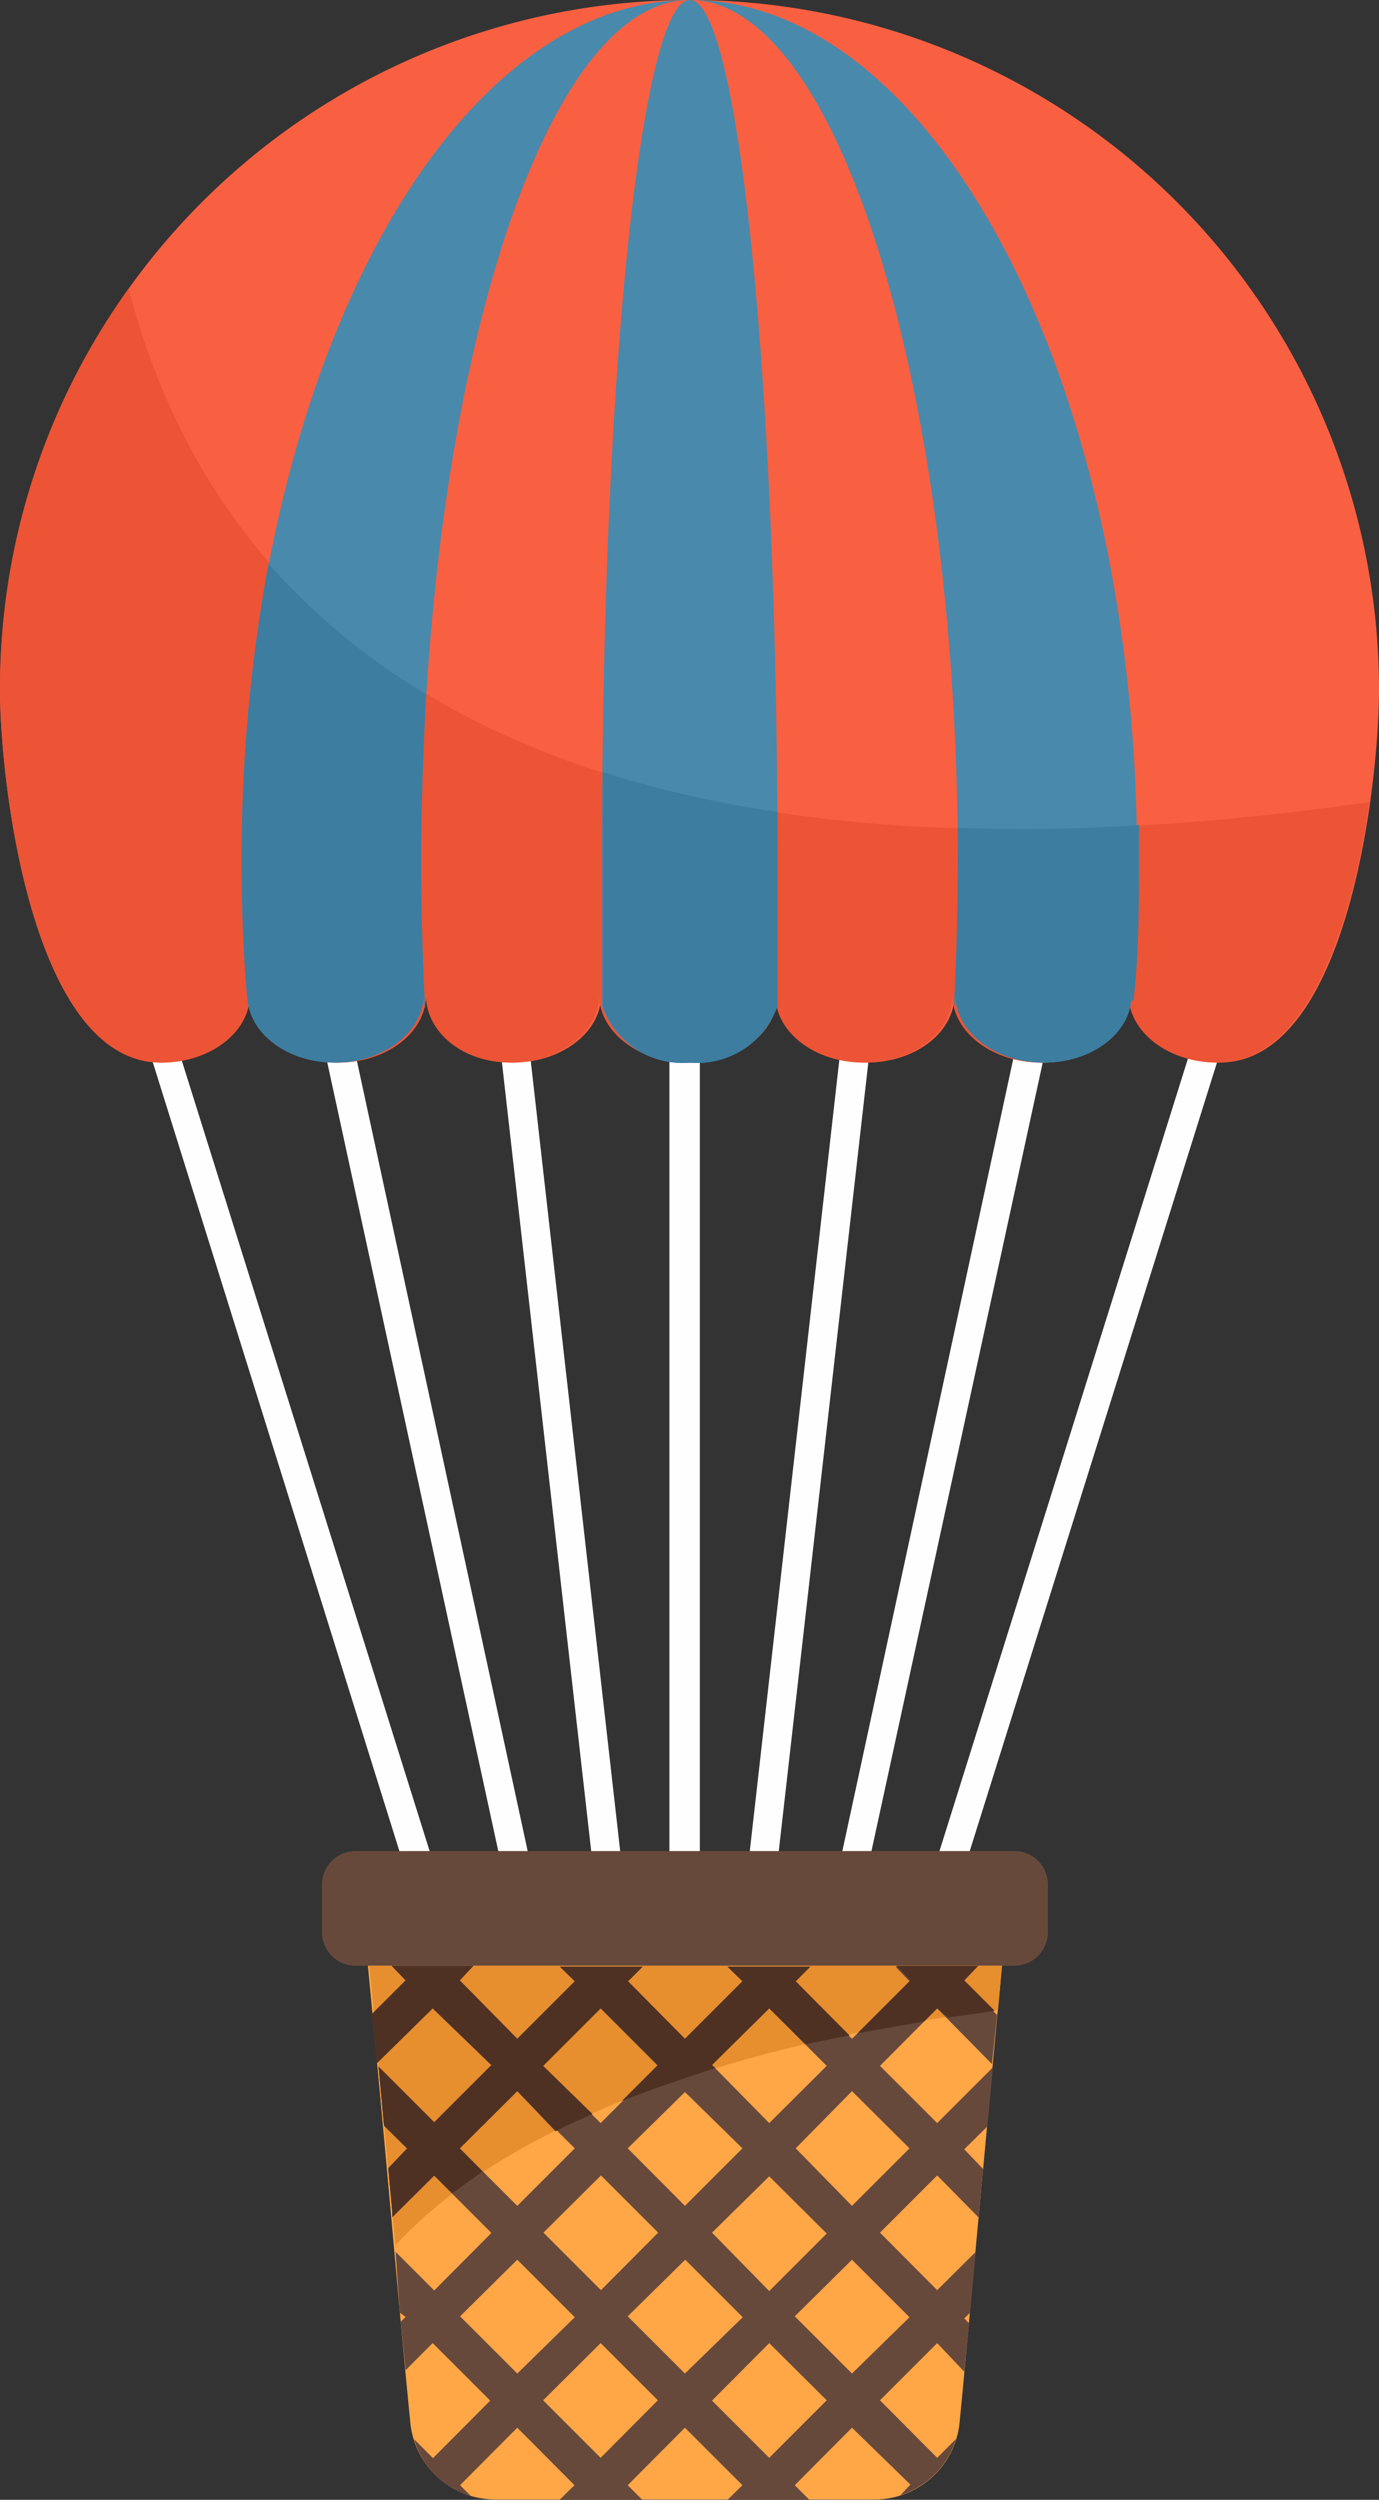 <svg xmlns="http://www.w3.org/2000/svg" viewBox="0 0 45.32 82.15"><rect x="0" y="0" width="45.32" height="82.15" fill="#333333" stroke="none"/><defs><style>.cls-1{fill:#fefefe;}.cls-2{fill:#f86041;}.cls-2,.cls-3,.cls-4,.cls-5,.cls-6,.cls-7,.cls-8,.cls-9{fill-rule:evenodd;}.cls-3{fill:#ec5435;}.cls-4{fill:#4989ac;}.cls-5{fill:#3d7da0;}.cls-6{fill:#67493c;}.cls-7{fill:#ffa646;}.cls-8{fill:#e78e2e;}.cls-9{fill:#4f3124;}</style></defs><g id="Layer_2" data-name="Layer 2"><g id="Layer_1-2" data-name="Layer 1"><path class="cls-1" d="M23,34.22V61.53H22V34.22Zm-5.63,0,3.09,27.3-.94.11-3.09-27.3Zm-5.79-.05,5.9,27.3-.92.21-5.92-27.3Zm-5.82,0,8.56,27.3-.91.27L4.85,34.36Zm22.84.19-3.1,27.3-.94-.11,3.09-27.3Zm5.79,0-5.93,27.3-.91-.21,5.89-27.3Zm5.78,0-8.56,27.3-.91-.27,8.56-27.3Z"/><path class="cls-2" d="M22.67,0A22.67,22.67,0,0,1,45.32,22.67c0,3-1,12.25-5.25,12.25-1.59,0-2.91-1-2.91-2.23,0,1.24-1.29,2.23-2.88,2.23s-2.91-1-2.91-2.23c0,1.24-1.29,2.23-2.91,2.23s-2.91-1-2.91-2.23c0,1.24-1.29,2.23-2.88,2.23s-2.91-1-2.91-2.23c0,1.24-1.32,2.23-2.9,2.23S14,33.93,14,32.69c0,1.24-1.29,2.23-2.91,2.23s-2.88-1-2.88-2.23c0,1.24-1.32,2.23-2.91,2.23C1.05,34.92,0,25.69,0,22.67A22.67,22.67,0,0,1,22.67,0Z"/><path class="cls-3" d="M45,26.36c-.54,3.8-1.94,8.56-5,8.56-1.59,0-2.91-1-2.91-2.23,0,1.24-1.29,2.23-2.88,2.23s-2.91-1-2.91-2.23c0,1.24-1.29,2.23-2.91,2.23s-2.91-1-2.91-2.23c0,1.24-1.29,2.23-2.88,2.23s-2.91-1-2.91-2.23c0,1.24-1.32,2.23-2.9,2.23S14,33.93,14,32.69c0,1.24-1.29,2.23-2.91,2.23s-2.88-1-2.88-2.23c0,1.24-1.32,2.23-2.91,2.23C1.05,34.92,0,25.69,0,22.67A22.48,22.48,0,0,1,4.23,9.48C6.73,19.2,15.7,30.53,45,26.36Z"/><path class="cls-4" d="M37.19,32.88a.44.44,0,0,1,0-.19c0,1.24-1.29,2.23-2.88,2.23s-2.91-1-2.91-2.23a3.8,3.8,0,0,1-.05.46c.08-1.59.13-3.23.13-4.9C31.45,12.66,27.52,0,22.67,0,14.54,0,7.94,12.66,7.94,28.25c0,1.58.06,3.12.19,4.63a.44.44,0,0,0,0-.19c0,1.24,1.29,2.23,2.88,2.23s2.91-1,2.91-2.23a2.49,2.49,0,0,0,.05.46c-.08-1.59-.13-3.23-.13-4.9C13.87,12.66,17.8,0,22.67,0c8.11,0,14.7,12.66,14.7,28.25,0,1.58,0,3.12-.18,4.63Zm-11.66.19a2.78,2.78,0,0,1-2.86,1.85,2.79,2.79,0,0,1-2.88-1.85c0-1.57,0-3.18,0-4.82C19.76,12.66,21.06,0,22.67,0s2.88,12.66,2.88,28.25c0,1.64,0,3.25,0,4.82Z"/><path class="cls-5" d="M37.19,32.88a.44.44,0,0,1,0-.19c0,1.24-1.29,2.23-2.88,2.23s-2.91-1-2.91-2.23a3.8,3.8,0,0,1-.05.46c.08-1.59.13-3.23.13-4.9,0-.35,0-.7,0-1.05a54.55,54.55,0,0,0,5.95-.09v1.14c0,1.58,0,3.12-.18,4.63ZM8.83,18.5a54,54,0,0,0-.89,9.75c0,1.58.06,3.12.19,4.63a.44.44,0,0,0,0-.19c0,1.24,1.29,2.23,2.88,2.23s2.91-1,2.91-2.23a2.49,2.49,0,0,0,.05.46c-.08-1.59-.13-3.23-.13-4.9,0-1.86.08-3.67.16-5.44a22,22,0,0,1-5.2-4.31Zm10.93,6.86a36.07,36.07,0,0,0,5.79,1.32v1.57c0,1.64,0,3.25,0,4.82a2.78,2.78,0,0,1-2.86,1.85,2.79,2.79,0,0,1-2.88-1.85c0-1.57,0-3.18,0-4.82V25.36Z"/><path class="cls-6" d="M11.69,60.83H33.34a1.1,1.1,0,0,1,1.1,1.1v1.56a1.11,1.11,0,0,1-1.1,1.11H11.69a1.11,1.11,0,0,1-1.11-1.11V61.93a1.11,1.11,0,0,1,1.11-1.1Z"/><path class="cls-7" d="M12.09,64.6H32.93c-.27,2.82-.51,5.52-.75,8.07s-.43,4.77-.65,7a2.81,2.81,0,0,1-2.77,2.47H16.26a2.81,2.81,0,0,1-2.77-2.47c-.22-2.24-.43-4.55-.65-7s-.48-5.25-.75-8.07Z"/><path class="cls-8" d="M12.09,64.6H32.93l-.13,1.45C28.57,66.56,18,68.34,13,73.78l-.11-1.11c-.24-2.55-.48-5.25-.75-8.07Z"/><path class="cls-6" d="M12.87,64.6h2.69l-.45.48L17,67l1.89-1.89-.49-.48h2.72l-.48.48L22.51,67l1.89-1.89-.49-.48h2.72l-.48.48L28,67l1.89-1.89-.46-.48h2.69l-.46.48,1.11,1.11-.17,1.61L30.8,66l-1.88,1.89,1.88,1.88,1.83-1.83-.18,1.94-.76.75.62.65-.13,1.42v.19L30.8,71.49l-1.88,1.88,1.88,1.89L32.07,74l-.19,2-.19.19.16.16-.16,1.59L30.8,77l-1.88,1.88,1.88,1.89.62-.62A2.81,2.81,0,0,1,29.59,82l.33-.35L28,79.78l-1.88,1.89.48.48H23.91l.49-.48-1.89-1.89-1.88,1.89.48.48H18.39l.49-.48L17,79.78l-1.88,1.89.35.35a2.74,2.74,0,0,1-1.86-1.86l.62.62,1.88-1.89L14.22,77l-.89.89-.16-1.59.16-.16L13.14,76,13,74l1.27,1.27,1.88-1.89-1.88-1.88-1.38,1.37v-.19l-.13-1.42.62-.65-.76-.75-.18-1.94,1.83,1.83,1.88-1.88L14.22,66,12.39,67.8l-.17-1.61,1.11-1.11ZM25.28,66l1.89,1.89-1.89,1.88L23.4,67.86ZM28,68.72l1.89,1.88L28,72.49,26.15,70.6ZM19.74,66l1.88,1.89-1.88,1.88-1.89-1.88Zm2.77,2.75L24.4,70.6l-1.89,1.89L20.63,70.6Zm2.77,2.77,1.89,1.88-1.89,1.89L23.4,73.37ZM28,74.26l1.89,1.89L28,78l-1.88-1.88ZM17,68.72l1.89,1.88L17,72.49,15.11,70.6Zm2.75,2.77,1.88,1.88-1.88,1.89-1.89-1.89Zm2.77,2.77,1.89,1.89L22.51,78l-1.88-1.88ZM25.28,77l1.89,1.88-1.89,1.89L23.4,78.89ZM17,74.26l1.89,1.89L17,78l-1.88-1.88ZM19.74,77l1.88,1.88-1.88,1.89-1.89-1.89Z"/><path class="cls-9" d="M12.87,64.6h2.69l-.45.48L17,67l1.89-1.89-.49-.48h2.72l-.48.48L22.51,67l1.89-1.89-.49-.48h2.72l-.48.48,1.77,1.78c-.45.08-.94.19-1.45.29L25.28,66,23.4,67.86l.11.1c-1,.33-2.05.68-3.07,1.08l1.18-1.18L19.74,66l-1.89,1.89,1.62,1.58c-.41.19-.81.35-1.21.57L17,68.72,15.11,70.6l.75.76-1,.72-.59-.59-1.38,1.37v-.19l-.13-1.42.62-.65-.76-.75-.18-1.94,1.83,1.83,1.88-1.88L14.22,66,12.39,67.8l-.17-1.61,1.11-1.11Zm15.35,2.18,1.7-1.7-.46-.48h2.69l-.46.48,1,1c-.46.08-1,.14-1.53.22L30.8,66l-.43.43-2.15.38Z"/></g></g></svg>